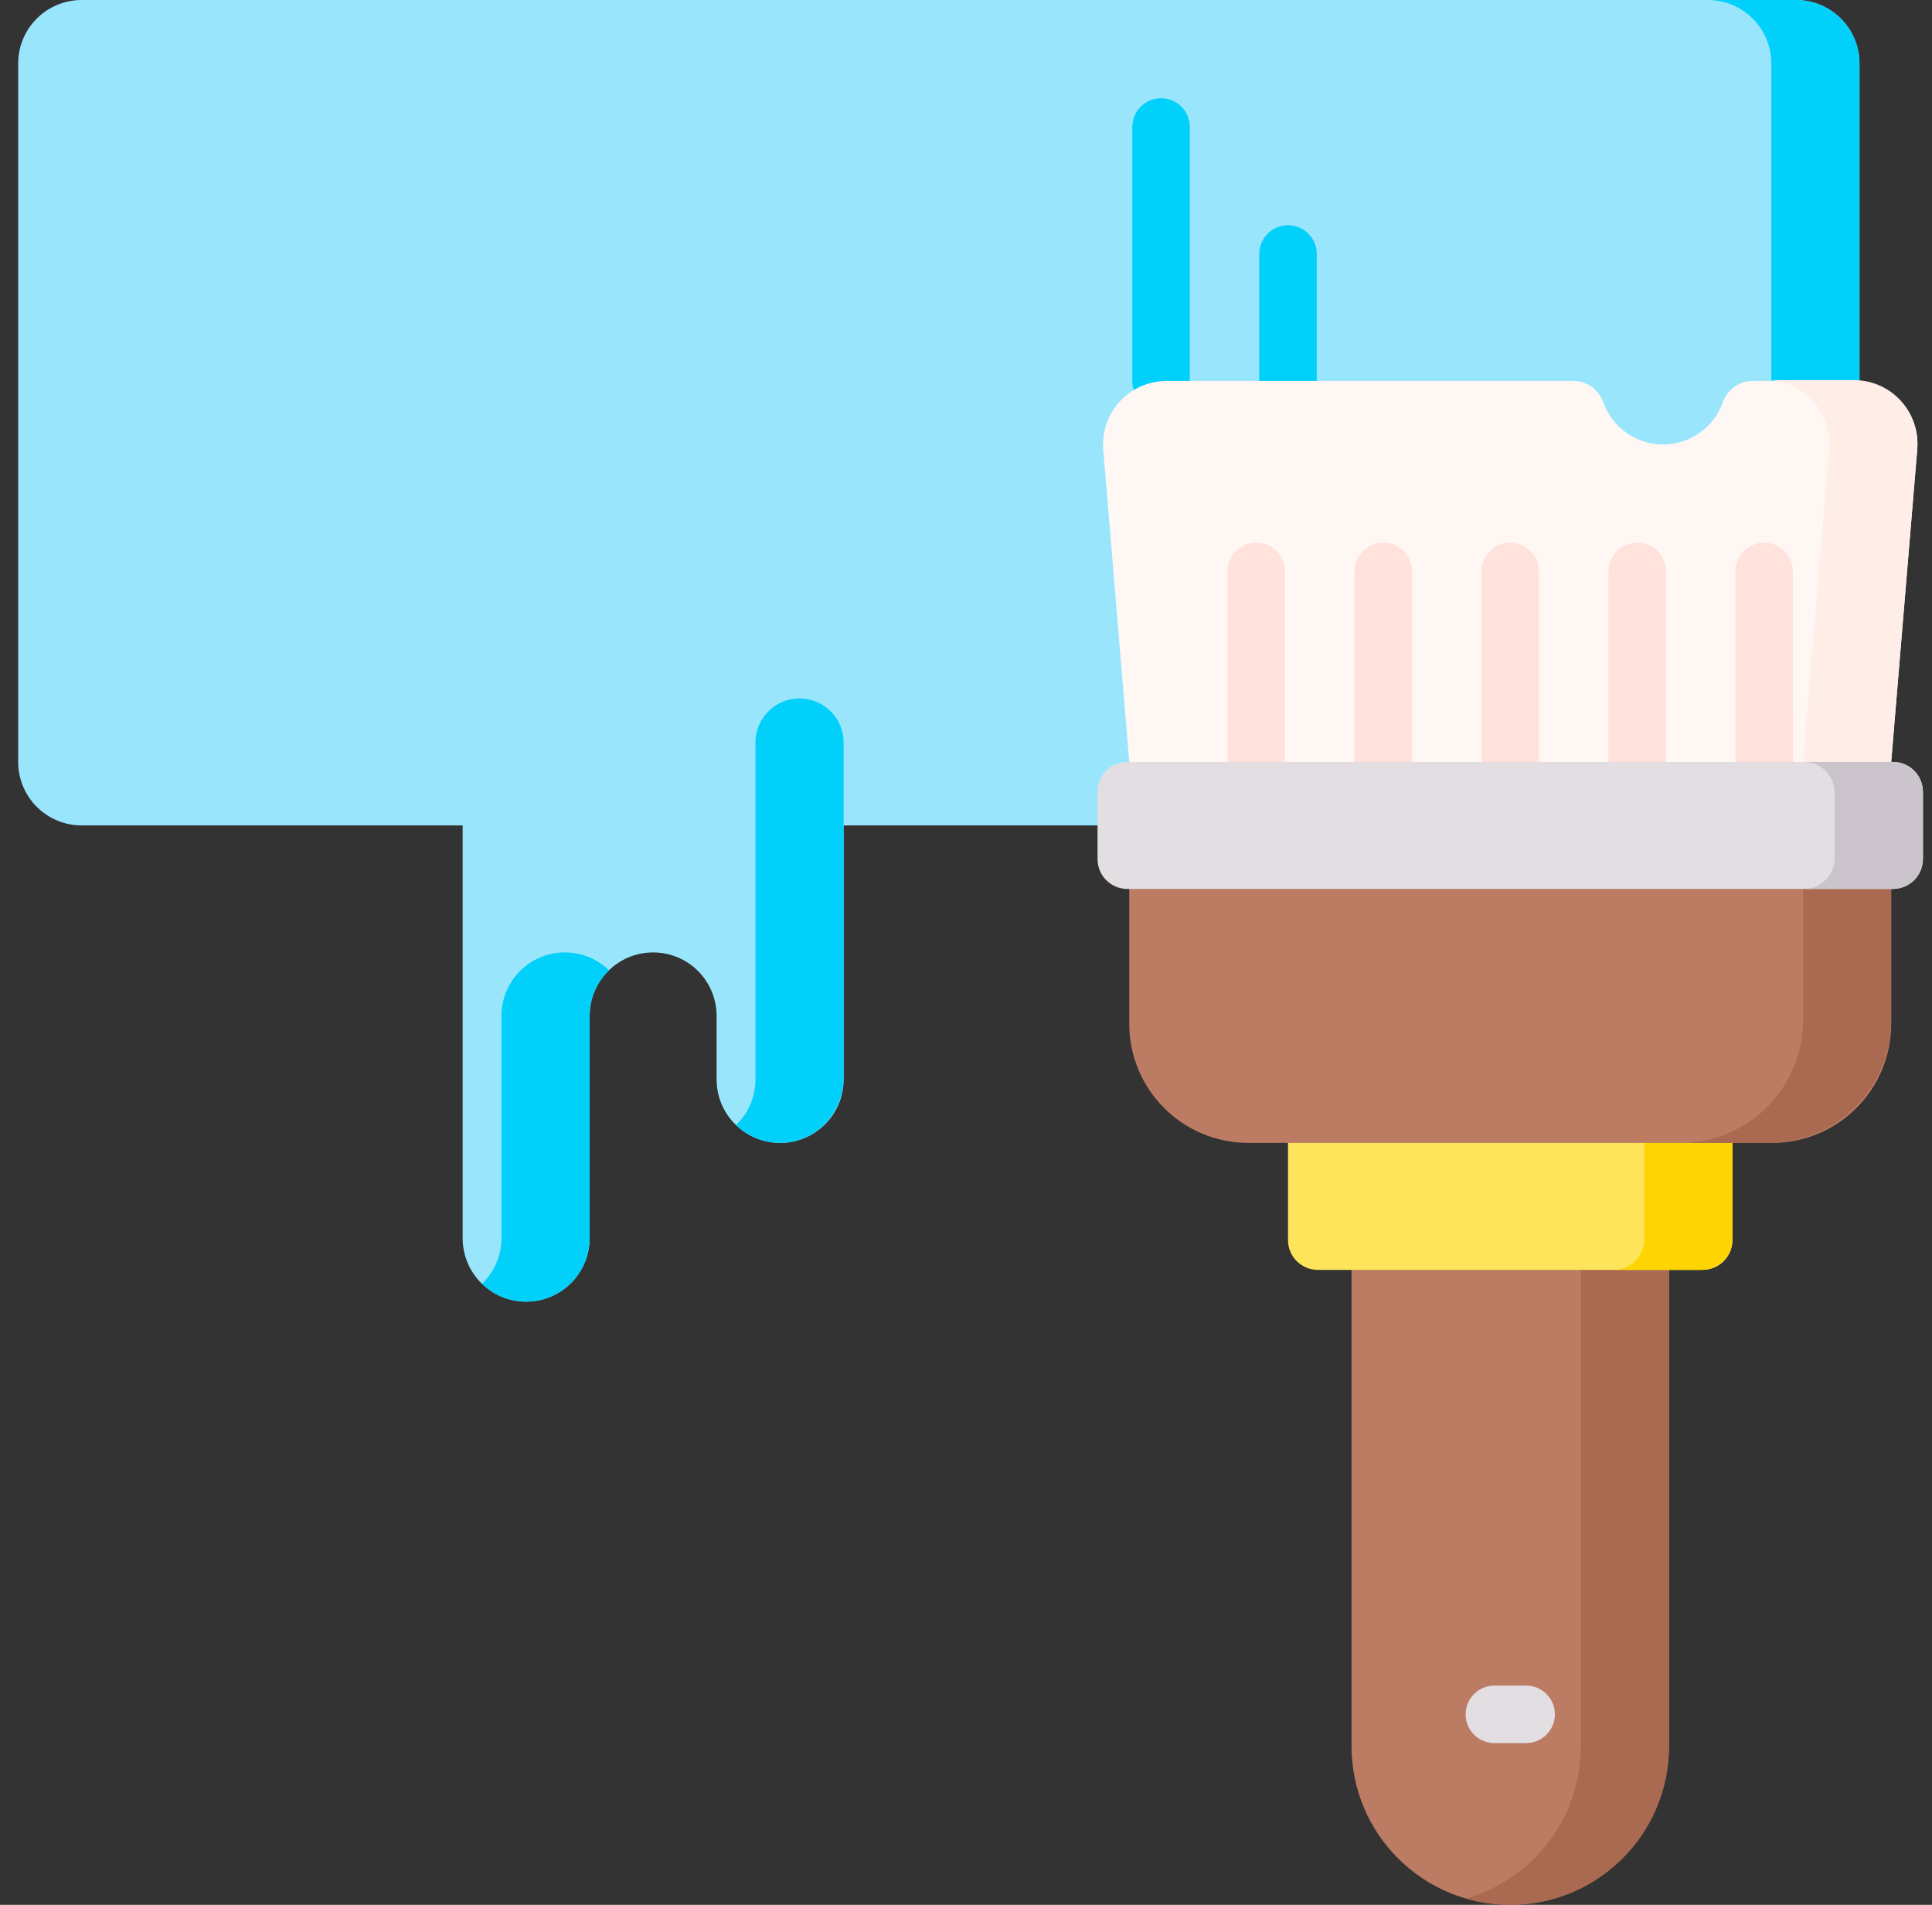 <svg xmlns="http://www.w3.org/2000/svg" width="71" height="70" viewBox="0 0 71 70" fill="none">
  <rect x="0" y="0" width="71" height="70" fill="#333333" stroke="none"/>
  <g clip-path="url(#clip0_5569_2622)">
    <path d="M40.335 30.333H3.001C1.713 30.333 0.668 29.289 0.668 28V2.333C0.668 1.045 1.713 0 3.001 0H66.001C67.29 0 68.335 1.045 68.335 2.333V14L40.335 30.333Z" fill="#99E6FC"/>
    <path d="M66.001 0H62.762C64.05 0 65.095 1.045 65.095 2.333V15.89L68.335 14V2.333C68.334 1.045 67.29 0 66.001 0Z" fill="#01D0FB"/>
    <path d="M42.668 15.056C42.084 15.056 41.611 14.584 41.611 14V4.667C41.611 4.083 42.084 3.61 42.668 3.61C43.251 3.61 43.724 4.083 43.724 4.667V14C43.724 14.583 43.251 15.056 42.668 15.056Z" fill="#01D0FB"/>
    <path d="M47.334 15.057C46.75 15.057 46.277 14.584 46.277 14V9.334C46.277 8.75 46.75 8.277 47.334 8.277C47.917 8.277 48.39 8.75 48.39 9.334V14C48.39 14.584 47.917 15.057 47.334 15.057Z" fill="#01D0FB"/>
    <path d="M31.002 25.667V39.667C31.002 40.956 29.958 42 28.669 42C27.38 42 26.335 40.956 26.335 39.667V37.334C26.335 36.045 25.291 35 24.002 35C22.713 35 21.669 36.045 21.669 37.334V45.5C21.669 46.789 20.624 47.834 19.335 47.834C18.047 47.834 17.002 46.789 17.002 45.5V25.667H31.002Z" fill="#99E6FC"/>
    <path d="M20.762 35C19.473 35 18.428 36.045 18.428 37.333V45.5C18.428 46.159 18.154 46.753 17.715 47.177C18.135 47.583 18.705 47.833 19.335 47.833C20.623 47.833 21.668 46.789 21.668 45.5V37.333C21.668 36.674 21.942 36.08 22.382 35.656C21.962 35.251 21.392 35 20.762 35Z" fill="#01D0FB"/>
    <path d="M29.382 25.667C28.488 25.667 27.762 26.392 27.762 27.287V39.667C27.762 40.326 27.488 40.92 27.049 41.344C27.477 41.758 28.063 42.011 28.708 42C29.991 41.979 31.002 40.891 31.002 39.608V27.287C31.002 26.392 30.277 25.667 29.382 25.667Z" fill="#01D0FB"/>
    <path d="M61.335 64.167C61.335 67.388 58.723 70 55.501 70C52.28 70 49.668 67.388 49.668 64.167V44.488H61.335V64.167H61.335Z" fill="#BC7C63"/>
    <path d="M58.094 44.488V64.167C58.094 66.826 56.314 69.068 53.881 69.77C54.395 69.919 54.938 70 55.501 70C58.722 70 61.334 67.388 61.334 64.167V44.488H58.094Z" fill="#AA6A51"/>
    <path d="M62.574 46.666H48.428C47.824 46.666 47.334 46.177 47.334 45.573V41.015H63.667V45.573C63.667 46.177 63.178 46.666 62.574 46.666Z" fill="#FEE45A"/>
    <path d="M60.428 41.015V45.54C60.428 46.162 59.923 46.666 59.301 46.666H62.54C63.163 46.666 63.667 46.162 63.667 45.54V41.015H60.428Z" fill="#FED402"/>
    <path d="M65.125 42H45.875C43.459 42 41.5 40.041 41.5 37.625V31.39H69.5V37.625C69.5 40.041 67.541 42 65.125 42Z" fill="#BC7C63"/>
    <path d="M66.261 31.39V37.493C66.261 39.982 64.243 42 61.754 42H64.993C67.483 42 69.5 39.982 69.5 37.493V31.39H66.261Z" fill="#AA6A51"/>
    <path d="M56.084 64.056H54.918C54.334 64.056 53.861 63.583 53.861 63C53.861 62.416 54.334 61.943 54.918 61.943H56.084C56.668 61.943 57.141 62.416 57.141 63C57.141 63.583 56.668 64.056 56.084 64.056Z" fill="#E2DEE2"/>
    <path d="M41.501 28L40.545 16.527C40.432 15.167 41.505 14 42.871 14H57.835C58.329 14 58.753 14.322 58.92 14.787C59.243 15.688 60.104 16.333 61.117 16.333C62.13 16.333 62.991 15.688 63.314 14.787C63.481 14.322 63.905 14 64.399 14H68.132C69.497 14 70.571 15.167 70.458 16.527L69.501 28V28.951H41.502V28H41.501Z" fill="#FFF7F3"/>
    <path d="M46.168 29.056C45.584 29.056 45.111 28.583 45.111 28V21C45.111 20.416 45.584 19.943 46.168 19.943C46.751 19.943 47.224 20.416 47.224 21V28C47.224 28.583 46.751 29.056 46.168 29.056Z" fill="#FFE2DB"/>
    <path d="M50.834 29.056C50.25 29.056 49.777 28.583 49.777 28V21C49.777 20.416 50.25 19.943 50.834 19.943C51.417 19.943 51.89 20.416 51.89 21V28C51.89 28.583 51.417 29.056 50.834 29.056Z" fill="#FFE2DB"/>
    <path d="M55.502 29.056C54.918 29.056 54.445 28.583 54.445 28V21C54.445 20.416 54.918 19.943 55.502 19.943C56.085 19.943 56.558 20.416 56.558 21V28C56.558 28.583 56.085 29.056 55.502 29.056Z" fill="#FFE2DB"/>
    <path d="M60.168 29.056C59.584 29.056 59.111 28.583 59.111 28V21C59.111 20.416 59.584 19.943 60.168 19.943C60.751 19.943 61.224 20.416 61.224 21V28C61.224 28.583 60.751 29.056 60.168 29.056Z" fill="#FFE2DB"/>
    <path d="M64.834 29.056C64.25 29.056 63.777 28.583 63.777 28V21C63.777 20.416 64.25 19.943 64.834 19.943C65.417 19.943 65.89 20.416 65.89 21V28C65.89 28.583 65.417 29.056 64.834 29.056Z" fill="#FFE2DB"/>
    <path d="M68.132 13.969H64.893C66.258 13.969 67.331 15.136 67.218 16.496L66.262 27.969V28.92H69.501V27.969L70.457 16.496C70.571 15.136 69.497 13.969 68.132 13.969Z" fill="#FFEEE7"/>
    <path d="M69.574 32.667H41.428C40.824 32.667 40.334 32.177 40.334 31.573V29.094C40.334 28.49 40.824 28 41.428 28H69.574C70.178 28 70.667 28.49 70.667 29.094V31.573C70.667 32.177 70.178 32.667 69.574 32.667Z" fill="#E2DEE2"/>
    <path d="M69.541 28H66.293C66.915 28 67.42 28.505 67.42 29.127V31.54C67.42 32.162 66.915 32.667 66.293 32.667H69.541C70.163 32.667 70.668 32.162 70.668 31.54V29.127C70.668 28.505 70.163 28 69.541 28Z" fill="#CBC4CC"/>
  </g>
  <defs>
    <clipPath id="clip0_5569_2622">
      <rect width="70" height="70" fill="white" transform="translate(0.668)"/>
    </clipPath>
  </defs>
</svg>

